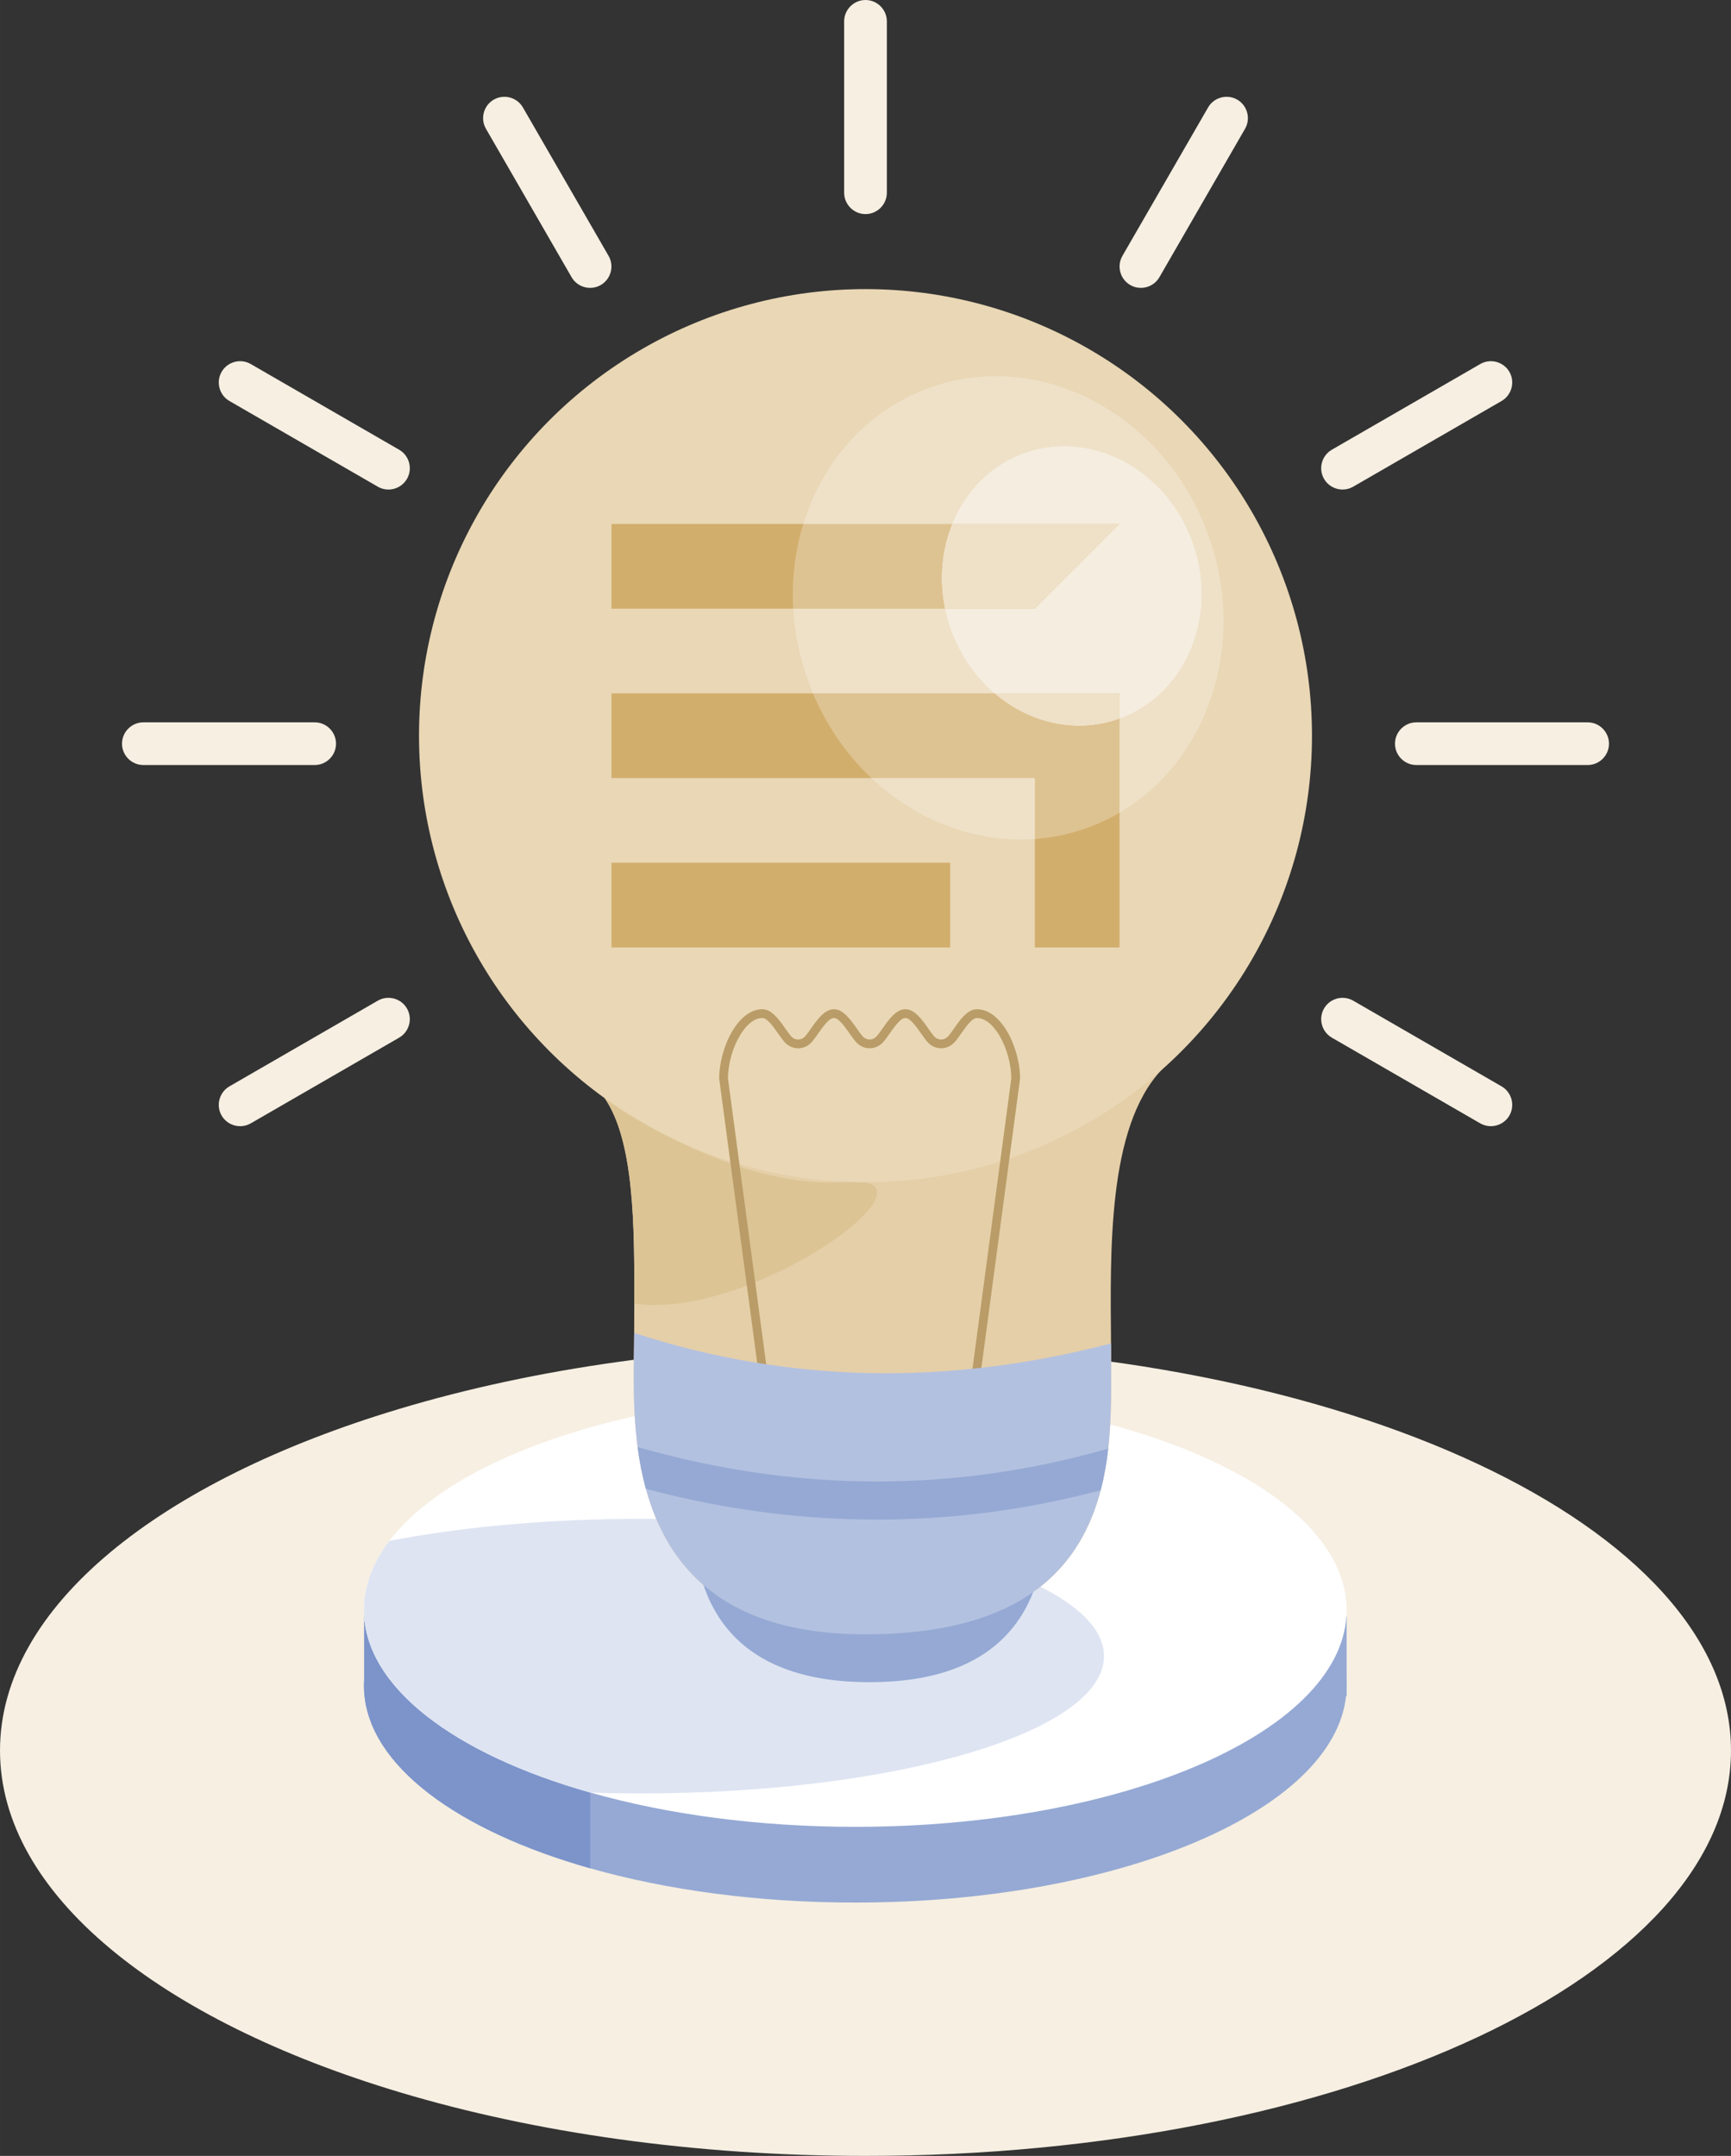 <?xml version="1.0" encoding="UTF-8"?>
<!DOCTYPE svg PUBLIC "-//W3C//DTD SVG 1.1//EN" "http://www.w3.org/Graphics/SVG/1.1/DTD/svg11.dtd">
<!-- Creator: CorelDRAW X7 -->
<svg xmlns="http://www.w3.org/2000/svg" xml:space="preserve" width="5.36in" height="6.674in" version="1.1" style="shape-rendering:geometricPrecision; text-rendering:geometricPrecision; image-rendering:optimizeQuality; fill-rule:evenodd; clip-rule:evenodd"
viewBox="0 0 53602 66743"
 xmlns:xlink="http://www.w3.org/1999/xlink">
 <rect x="0" y="0" width="53602" height="66743" fill="#333333" stroke="none"/>
 <defs>
  <style type="text/css">
   <![CDATA[
    .fil8 {fill:#D2AE6D}
    .fil12 {fill:#DEC392}
    .fil4 {fill:#DEE4F2}
    .fil7 {fill:#E9D7B5}
    .fil11 {fill:#EFE1C8}
    .fil13 {fill:#F5EDDF}
    .fil0 {fill:#F6EFE2}
    .fil2 {fill:#7C94CA;fill-rule:nonzero}
    .fil1 {fill:#95A9D4;fill-rule:nonzero}
    .fil10 {fill:#B3C1E0;fill-rule:nonzero}
    .fil9 {fill:#B99C67;fill-rule:nonzero}
    .fil6 {fill:#DCC495;fill-rule:nonzero}
    .fil5 {fill:#E5CFA8;fill-rule:nonzero}
    .fil3 {fill:white;fill-rule:nonzero}
   ]]>
  </style>
 </defs>
 <g id="Layer_x0020_1">
  <g id="_2556953335312">
   <path class="fil0" d="M0 54192c0,-4446 4937,-8352 12383,-10581 4163,-1247 9110,-1969 14418,-1969 14802,0 26801,5619 26801,12550 0,6932 -11999,12551 -26801,12551 -5308,0 -10255,-723 -14418,-1969 -7446,-2230 -12383,-6136 -12383,-10582z"/>
   <path class="fil1" d="M41699 52185c0,108 -6,218 -18,324 -383,3557 -7040,6391 -15196,6391 -3021,0 -5838,-389 -8207,-1060 -4103,-1163 -6861,-3172 -7002,-5469l0 -13c-3,-57 -6,-115 -6,-173 0,-58 3,-116 6,-174 38,-691 315,-1358 796,-1983 274,-357 617,-702 1021,-1029 2569,-2101 7604,-3528 13392,-3528 6695,0 12380,1908 14412,4557 522,679 802,1403 802,2157z"/>
   <polygon class="fil1" points="41699,50028 41699,52509 41681,52509 15800,52391 11276,52371 11276,50028 "/>
   <path class="fil2" d="M18278 55494l0 2346c-4103,-1163 -6861,-3172 -7002,-5469l0 -13c-3,-57 -6,-115 -6,-173 0,-58 3,-116 6,-174l0 -1983 796 0c274,-357 617,-702 1021,-1029l820 1029 1888 2363 2477 3103z"/>
   <path class="fil3" d="M41699 49842c0,3708 -6811,6713 -15214,6713 -3021,0 -5838,-389 -8207,-1061 -4215,-1191 -7008,-3278 -7008,-5652 0,-747 277,-1467 787,-2139 2024,-2658 7720,-4575 14428,-4575 8403,0 15214,3006 15214,6714z"/>
   <path class="fil4" d="M19845 55521c7920,0 14341,-1902 14341,-4250 0,-2347 -6421,-4250 -14341,-4250 -2870,0 -5546,249 -7788,682 -510,672 -787,1392 -787,2139 0,2374 2793,4461 7008,5652 514,18 1036,27 1567,27z"/>
   <path class="fil5" d="M35956 33134c-1663,1784 -1575,5586 -1552,8456 4,242 4,478 4,705 0,2918 224,8301 -7608,8301 -7829,0 -7162,-6663 -7162,-9330 0,-298 0,-605 3,-912 9,-2430 -6,-5032 -917,-6359l9465 -6610c0,0 9573,3816 7767,5749z"/>
   <path class="fil6" d="M19641 40354c9,-2430 -6,-5032 -917,-6359 0,0 3946,2888 7469,2592 3383,-283 -2912,4319 -6552,3767z"/>
   <path class="fil0" d="M26801 0l0 0c-363,0 -661,297 -661,661l0 5306c0,363 298,661 661,661l0 0c364,0 661,-298 661,-661l0 -5306c0,-364 -297,-661 -661,-661z"/>
   <path class="fil0" d="M15289 3085l0 0c-314,181 -423,588 -241,902l2652 4595c182,315 588,424 903,242l0 0c315,-182 424,-588 242,-903l-2653 -4595c-181,-314 -588,-423 -903,-241z"/>
   <path class="fil0" d="M6862 11512l0 0c-181,314 -72,721 242,902l4595 2653c315,182 721,73 903,-242l0 0c182,-314 73,-721 -242,-902l-4595 -2653c-315,-182 -721,-73 -903,242z"/>
   <path class="fil0" d="M3778 23023l0 0c0,364 297,661 661,661l5306 0c363,0 660,-297 660,-661l0 0c0,-363 -297,-661 -660,-661l-5306 0c-364,0 -661,298 -661,661z"/>
   <path class="fil0" d="M6862 34535l0 0c182,314 588,423 903,242l4595 -2653c315,-182 424,-588 242,-903l0 0c-182,-315 -588,-424 -903,-242l-4595 2653c-314,182 -423,588 -242,903z"/>
   <path class="fil0" d="M46740 34535l0 0c181,-315 72,-721 -242,-903l-4595 -2653c-315,-182 -721,-73 -903,242l0 0c-182,315 -73,721 242,903l4595 2653c315,181 721,72 903,-242z"/>
   <path class="fil0" d="M49824 23023l0 0c0,-363 -297,-661 -661,-661l-5305 0c-364,0 -661,298 -661,661l0 0c0,364 297,661 661,661l5305 0c364,0 661,-297 661,-661z"/>
   <path class="fil0" d="M46740 11512l0 0c-182,-315 -588,-424 -903,-242l-4595 2652c-315,182 -424,589 -242,903l0 0c182,315 588,424 903,242l4595 -2653c314,-181 423,-588 242,-902z"/>
   <path class="fil0" d="M38313 3085l0 0c-315,-182 -722,-73 -903,241l-2653 4595c-182,315 -73,721 242,903l0 0c315,182 721,73 903,-242l2652 -4595c182,-314 73,-721 -241,-902z"/>
   <circle class="fil7" cx="26801" cy="22776" r="13826"/>
   <path class="fil8" d="M29423 26709l0 2622 -10488 0 0 -2622 10488 0zm-10488 -7866l0 -2622c5244,0 10488,0 15732,0l-2622 2622c-4370,0 -8740,0 -13110,0zm15732 2622c0,2622 0,5244 0,7866l-2622 0 0 -5244 0 0 -13110 0 0 -2622c5244,0 10488,0 15732,0z"/>
   <path class="fil9" d="M30250 31515c-149,0 -332,260 -489,484 -68,95 -131,186 -191,254l0 0c-20,22 -40,43 -62,61 -106,92 -236,138 -365,138 -130,0 -260,-46 -366,-138 -21,-18 -41,-39 -61,-61l0 0c-60,-68 -123,-158 -190,-254 -158,-224 -342,-484 -490,-484 -149,0 -332,260 -489,484 -68,95 -131,186 -191,254l-1 0c-19,22 -39,43 -61,61 -105,92 -235,138 -364,138 -130,0 -260,-46 -366,-137 -22,-19 -42,-40 -62,-62 -62,-71 -124,-160 -190,-254 -158,-224 -341,-484 -489,-484 -150,0 -334,262 -492,486 -65,93 -127,181 -188,252 -19,22 -40,42 -61,61 -107,92 -237,139 -367,139 -129,0 -259,-47 -366,-139 -21,-19 -42,-39 -61,-61 -61,-71 -123,-159 -189,-253 -158,-224 -342,-485 -491,-485 -260,0 -507,223 -697,543 -226,378 -368,882 -369,1329l1661 12423 5452 0 1661 -12423c-1,-447 -143,-951 -368,-1329 -191,-320 -438,-543 -698,-543zm-710 328c195,-277 421,-599 710,-599 367,0 692,278 929,675 251,420 408,980 408,1473l-2 18 -1679 12553 -15 118 -118 0 -5687 0 -118 0 -16 -118 -1679 -12553 -2 -18c0,-493 157,-1053 408,-1473 237,-397 562,-675 929,-675 289,0 517,323 712,601 63,89 122,173 172,231 11,13 22,24 34,34 55,48 122,72 189,72 67,0 135,-24 190,-72 12,-10 23,-22 34,-34 50,-58 109,-141 171,-230 196,-278 424,-602 713,-602 288,0 515,322 710,600 63,89 122,174 173,232 11,13 23,24 35,35 55,47 122,71 189,71 66,0 133,-24 188,-72 11,-10 23,-21 34,-34l0 0c53,-61 111,-145 174,-233 195,-277 421,-599 710,-599 288,0 515,322 711,600 62,88 120,171 173,232l0 0c11,13 22,24 34,34 55,48 122,72 189,72 66,0 133,-24 189,-72 12,-10 23,-21 34,-34l0 0c53,-61 112,-145 174,-233z"/>
   <path class="fil1" d="M32395 46906c0,3019 -1479,5171 -5466,5171 -3987,0 -5466,-2152 -5466,-5171 0,-4239 10932,-4239 10932,0z"/>
   <path class="fil10" d="M34316 44847c-47,428 -121,861 -233,1289 -607,2316 -2339,4460 -7283,4460 -4454,0 -6156,-2153 -6799,-4504 -118,-428 -201,-865 -257,-1295 -177,-1357 -106,-2658 -106,-3531 4746,1546 9666,1655 14766,324 3,242 3,478 3,705 0,735 15,1629 -91,2552z"/>
   <path class="fil1" d="M34316 44847c-47,428 -121,861 -233,1289 -2286,605 -4599,908 -6923,908 -2377,0 -4767,-315 -7159,-952 -118,-428 -201,-865 -257,-1295 4900,1407 9791,1421 14572,50z"/>
   <path class="fil11" d="M32045 18843l2622 -2622 -5187 0c-322,793 -413,1706 -224,2622l2789 0z"/>
   <path class="fil11" d="M34667 21465l-3880 0c1068,915 2504,1268 3838,804 14,-5 28,-10 42,-15l0 -789z"/>
   <path class="fil12" d="M24562 18843l4694 0c-189,-916 -98,-1829 224,-2622l-4604 0c-255,826 -365,1714 -314,2622z"/>
   <path class="fil12" d="M30787 21465l-5613 0c433,1026 1058,1913 1811,2622l5060 0 0 1887c521,-38 1042,-143 1554,-321 377,-132 734,-297 1068,-492l0 -2907c-14,5 -28,10 -42,15 -1334,464 -2770,111 -3838,-804z"/>
   <path class="fil13" d="M34667 22254c2049,-742 3071,-3159 2283,-5423 -794,-2280 -3122,-3542 -5200,-2819 -1064,371 -1857,1191 -2270,2209l5187 0 -2622 2622 -2789 0c43,203 98,406 169,607 284,817 766,1504 1362,2015l3880 0 0 789z"/>
   <path class="fil11" d="M30787 21465c-596,-511 -1078,-1198 -1362,-2015 -71,-201 -126,-404 -169,-607l-4694 0c41,710 181,1431 429,2144 56,162 118,322 183,478l5613 0z"/>
   <path class="fil11" d="M32045 24087l-5060 0c1394,1315 3224,2021 5060,1887l0 -1887z"/>
   <path class="fil11" d="M34667 22254l0 2907c2713,-1587 3951,-5150 2781,-8511 -1314,-3774 -5167,-5863 -8608,-4666 -1961,683 -3364,2285 -3964,4237l4604 0c413,-1018 1206,-1838 2270,-2209 2078,-723 4406,539 5200,2819 788,2264 -234,4681 -2283,5423z"/>
  </g>
 </g>
</svg>
